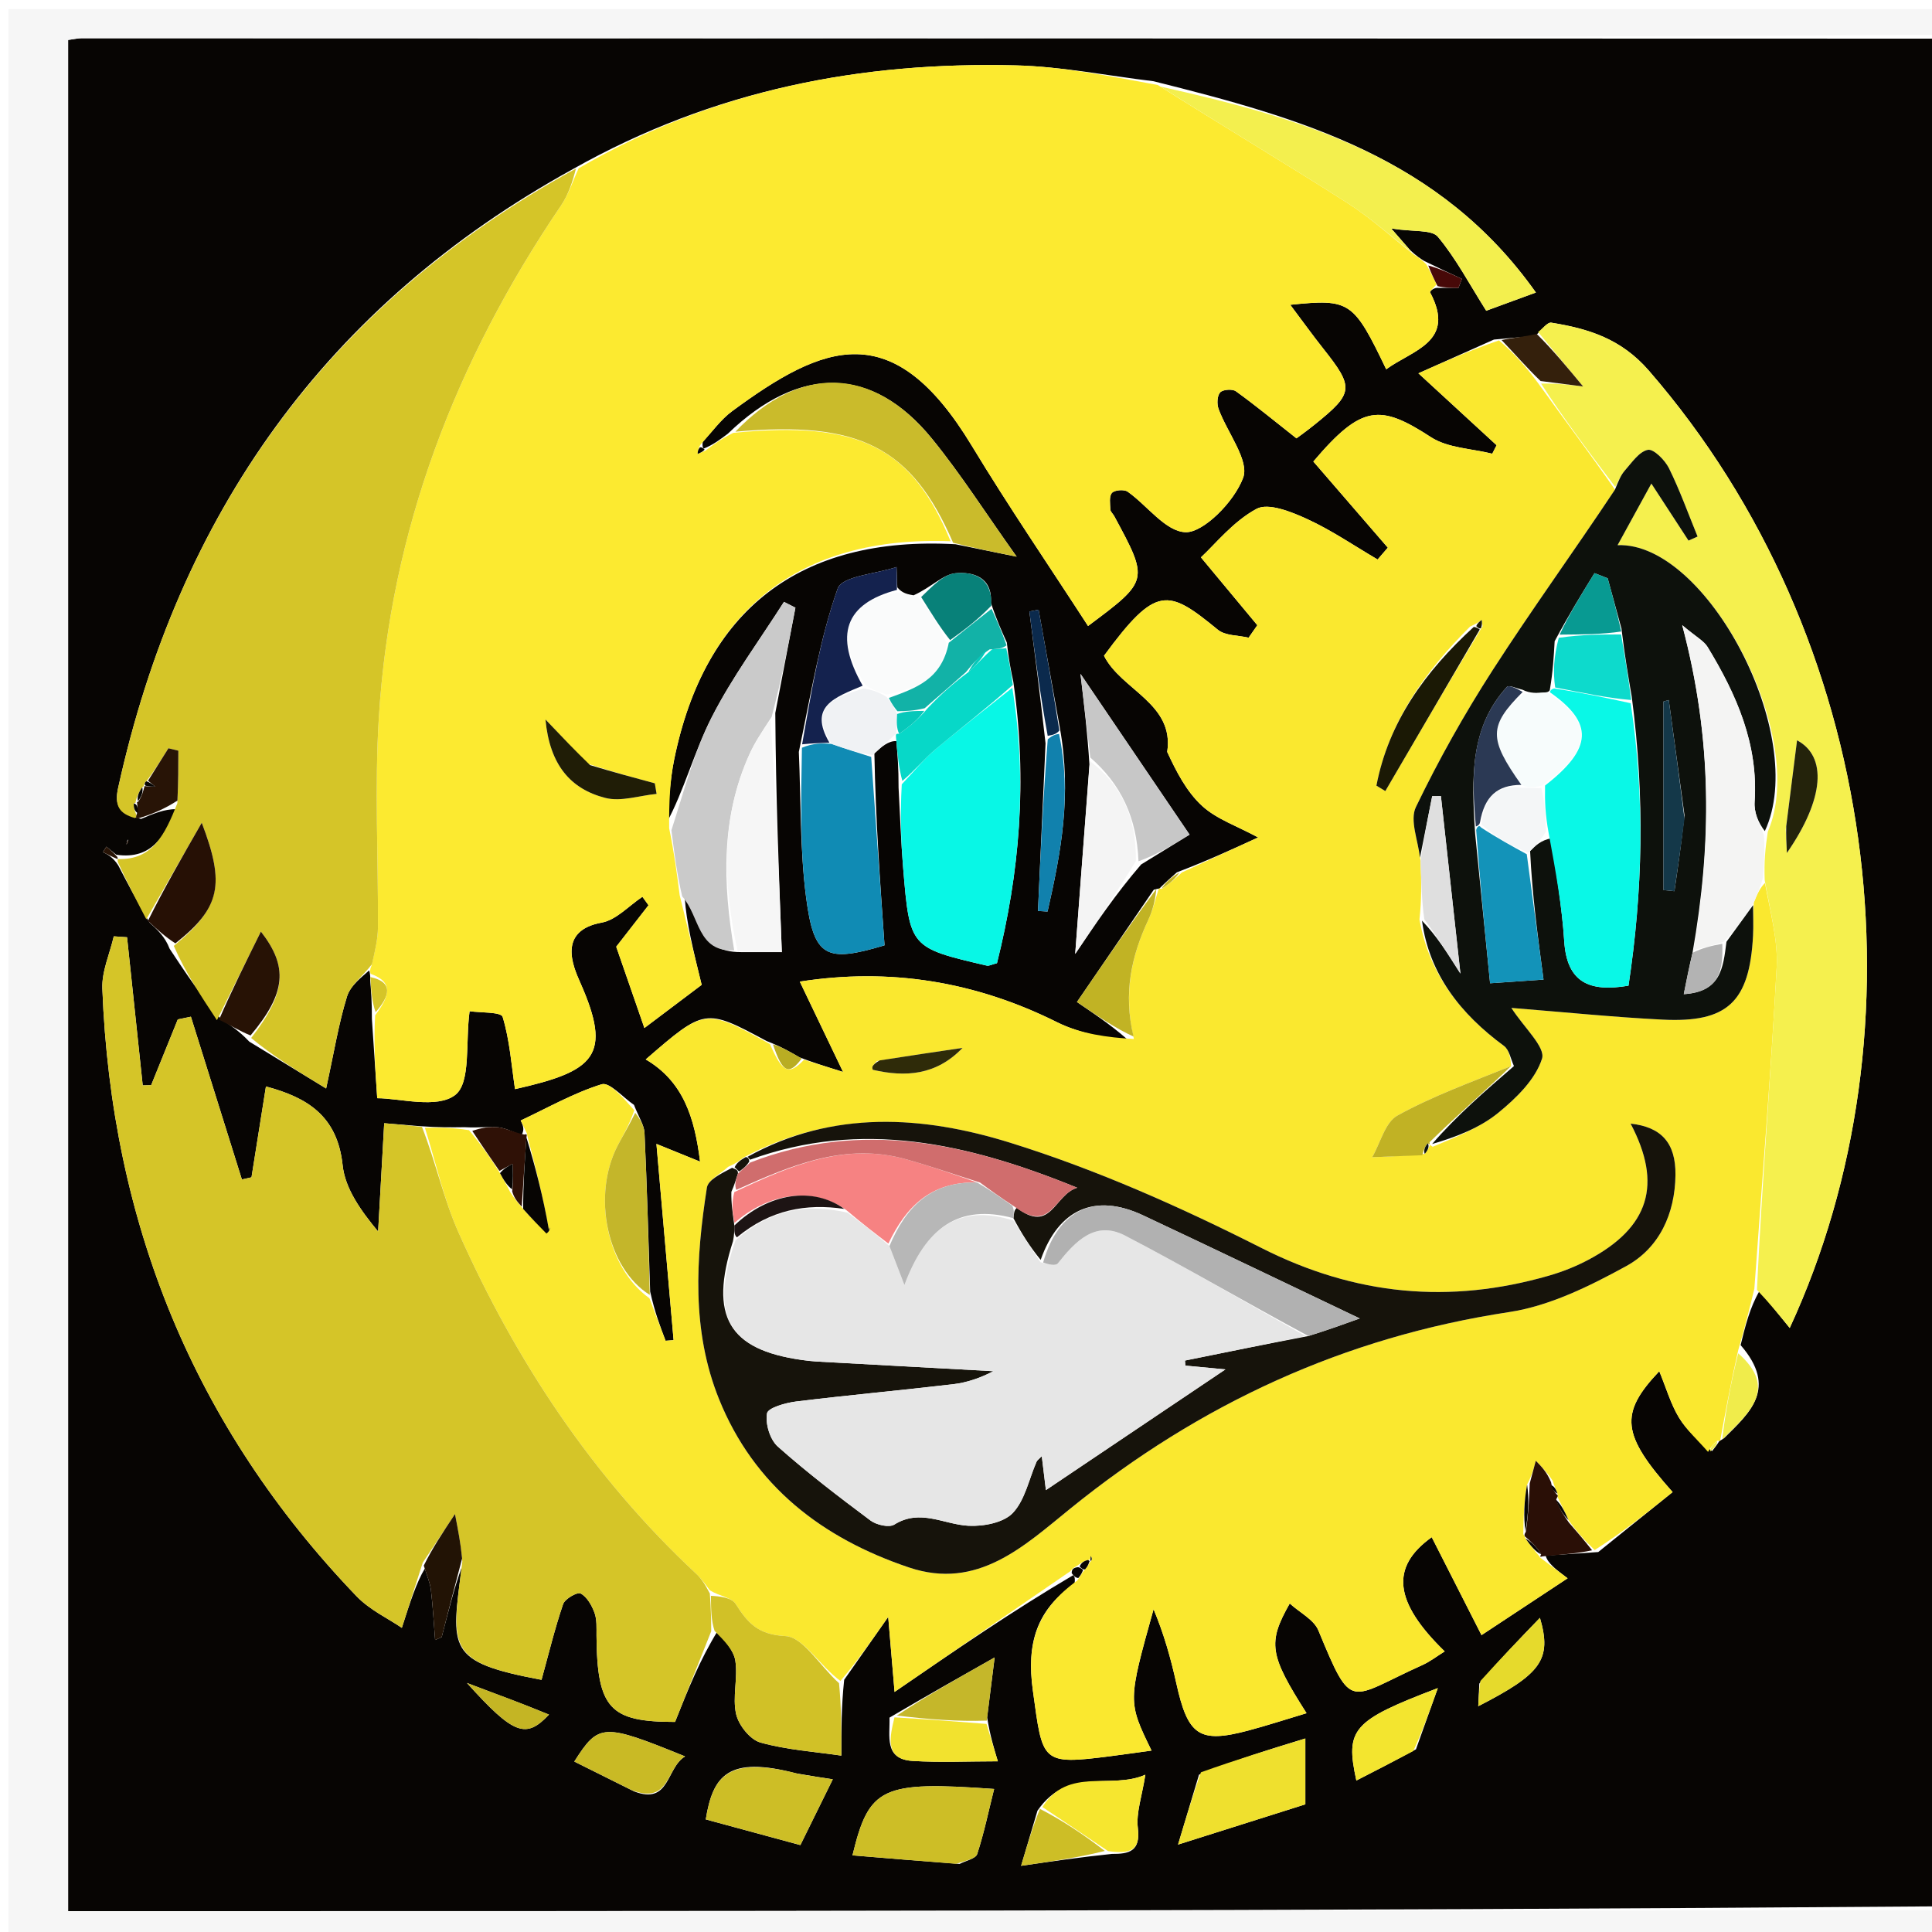 <svg version="1.1" id="Layer_1" xmlns="http://www.w3.org/2000/svg" xmlns:xlink="http://www.w3.org/1999/xlink" x="0px" y="0px"
	 width="100%" viewBox="0 0 250 250" enable-background="new 0 0 250 250" xml:space="preserve">
<path fill="#070503" opacity="1" stroke="none" 
	d="
M251,5 
	C251,85.354 251,165.708 250.553,246.682 
	C169.685,247.302 89.264,247.302 8.813,247.302 
	C8.813,166.24 8.813,85.725 8.813,5.171 
	C9.609,5.065 10.091,4.945 10.572,4.945 
	C90.715,4.958 170.857,4.979 251,5 
M222.496,186.451 
	C222.496,186.451 222.585,186.45 223.115,186.08 
	C226.39,182.826 230.097,179.654 225.235,174.058 
	C225.827,171.632 226.419,169.207 227.688,167.034 
	C228.992,168.64 230.296,170.245 231.59,171.838 
	C249.401,133.326 243.455,82.633 213.365,47.963 
	C209.776,43.827 205.554,42.53 200.737,41.754 
	C200.247,41.675 199.604,42.54 198.684,43.466 
	C197.118,43.597 195.551,43.728 193.313,43.94 
	C190.071,45.388 186.829,46.837 183.542,48.306 
	C187.347,51.805 190.503,54.708 193.66,57.612 
	C193.472,57.979 193.284,58.346 193.095,58.713 
	C190.425,58.037 187.348,57.987 185.161,56.567 
	C178.583,52.295 176.224,52.323 169.947,59.721 
	C173.237,63.527 176.41,67.197 179.583,70.867 
	C179.143,71.378 178.703,71.889 178.263,72.4 
	C175.239,70.628 172.322,68.623 169.152,67.167 
	C167.116,66.232 164.122,65.022 162.589,65.848 
	C159.546,67.489 157.215,70.452 155.4,72.123 
	C158.122,75.397 160.411,78.149 162.699,80.901 
	C162.323,81.44 161.948,81.978 161.572,82.516 
	C160.23,82.197 158.558,82.28 157.598,81.494 
	C151.134,76.199 149.638,75.632 142.858,84.856 
	C145.071,89.29 151.991,91.016 151.036,97.294 
	C152.209,99.833 153.541,102.452 155.574,104.302 
	C157.446,106.007 160.07,106.885 162.804,108.366 
	C159.646,109.815 156.292,111.353 152.284,112.883 
	C151.506,113.574 150.727,114.265 150,115 
	C150,115 149.956,114.949 149.298,115.13 
	C146.003,119.945 142.708,124.76 139.356,129.66 
	C142.214,131.605 144.388,133.085 146.652,135.193 
	C143.357,134.254 139.824,133.792 136.811,132.288 
	C126.153,126.969 115.085,125.207 103.493,127.021 
	C105.238,130.662 106.874,134.078 109.092,138.709 
	C106.402,137.867 105.222,137.497 103.439,136.815 
	C102.283,136.135 101.126,135.455 99.205,134.712 
	C91.235,130.445 91.235,130.445 83.558,137.089 
	C88.424,139.945 89.894,144.653 90.588,150.314 
	C88.774,149.578 87.202,148.939 84.942,148.022 
	C85.708,156.777 86.436,165.096 87.163,173.415 
	C86.817,173.441 86.471,173.467 86.125,173.493 
	C85.428,171.658 84.731,169.824 84.131,167.131 
	C83.903,160.283 83.718,153.434 83.399,146.591 
	C83.352,145.582 82.671,144.602 82.038,142.971 
	C80.622,142.017 78.87,139.986 77.85,140.304 
	C74.225,141.434 70.848,143.365 67.378,144.992 
	C67.655,145.572 67.932,146.152 67.477,146.888 
	C66.486,146.534 65.516,145.997 64.497,145.874 
	C63.347,145.735 62.152,145.969 60.133,145.859 
	C58.415,145.881 56.698,145.903 54.231,145.718 
	C52.618,145.585 51.006,145.451 49.715,145.345 
	C49.445,150.159 49.187,154.758 48.929,159.357 
	C46.72,156.689 44.658,153.831 44.338,150.79 
	C43.657,144.327 39.676,141.998 34.413,140.588 
	C33.758,144.709 33.151,148.527 32.544,152.345 
	C32.129,152.438 31.715,152.53 31.3,152.622 
	C29.101,145.602 26.901,138.582 24.702,131.562 
	C24.137,131.678 23.572,131.794 23.007,131.91 
	C21.858,134.747 20.708,137.585 19.559,140.422 
	C19.195,140.43 18.831,140.439 18.468,140.447 
	C17.792,134.058 17.116,127.669 16.441,121.28 
	C15.868,121.24 15.296,121.201 14.723,121.161 
	C14.204,123.416 13.157,125.691 13.243,127.922 
	C14.409,158.205 25.062,184.593 46.135,206.55 
	C47.845,208.331 50.249,209.445 51.998,210.642 
	C53.027,207.431 53.864,204.822 54.974,202.966 
	C55.246,203.892 55.649,204.803 55.762,205.748 
	C56.018,207.893 56.131,210.055 56.303,212.21 
	C56.587,212.089 56.87,211.968 57.154,211.847 
	C57.994,208.576 58.833,205.305 59.735,202.837 
	C58.395,213.384 57.687,215.049 70.073,217.368 
	C70.988,214.052 71.781,210.762 72.867,207.572 
	C73.101,206.886 74.707,205.969 75.132,206.195 
	C75.956,206.632 76.578,207.735 76.928,208.692 
	C77.257,209.589 77.18,210.653 77.187,211.645 
	C77.257,221.153 78.973,222.814 87.353,222.816 
	C89.042,218.582 90.537,214.834 92.901,210.984 
	C93.687,212.284 94.941,213.513 95.153,214.901 
	C95.498,217.157 94.757,219.607 95.253,221.8 
	C95.577,223.236 97.065,225.11 98.396,225.482 
	C101.829,226.441 105.466,226.674 108.87,227.176 
	C108.87,223.73 108.87,220.838 109.236,217.366 
	C110.904,214.983 112.572,212.601 114.934,209.226 
	C115.244,212.885 115.465,215.486 115.757,218.934 
	C123.607,213.544 131.047,208.436 138.874,203.829 
	C139.014,203.987 139.155,204.145 139.045,204.928 
	C134.123,208.331 132.807,212.634 133.654,218.763 
	C134.937,228.047 134.672,228.407 143.663,227.254 
	C145.408,227.031 147.149,226.778 149.007,226.523 
	C145.929,220.197 145.929,220.197 149.271,208.235 
	C150.584,211.344 151.496,214.564 152.218,217.827 
	C153.717,224.598 155.17,225.616 161.502,223.937 
	C164.011,223.271 166.482,222.459 169.066,221.686 
	C164.259,214.132 164,212.608 166.891,207.489 
	C168.219,208.694 170.022,209.58 170.598,210.974 
	C175.034,221.693 174.419,219.786 184.049,215.461 
	C185.052,215.01 185.943,214.31 186.943,213.691 
	C180.36,207.294 179.869,202.774 185.265,198.912 
	C187.359,203.03 189.455,207.152 191.707,211.584 
	C195.784,208.893 198.927,206.82 202.848,204.231 
	C201.312,203.071 200.269,202.284 200.007,201.29 
	C202.053,201.158 204.1,201.027 206.813,200.833 
	C210.017,198.25 213.221,195.668 216.437,193.076 
	C209.833,185.654 209.486,182.941 214.71,177.436 
	C215.609,179.621 216.192,181.67 217.253,183.43 
	C218.243,185.07 219.743,186.403 221.538,187.774 
	C221.864,187.362 222.19,186.95 222.496,186.451 
M137.129,94.1 
	C136.217,89.032 135.306,83.964 134.395,78.896 
	C133.997,78.974 133.6,79.052 133.202,79.131 
	C133.896,84.517 134.59,89.903 135.292,96.189 
	C134.966,103.419 134.64,110.649 134.314,117.878 
	C134.726,117.903 135.139,117.928 135.552,117.953 
	C137.269,110.409 138.724,102.839 137.129,94.1 
M128.221,77.998 
	C128.444,74.652 125.879,73.967 123.647,74.175 
	C122.017,74.327 120.527,75.997 118.216,77.034 
	C117.48,76.907 116.744,76.78 116.115,76.008 
	C116.081,75.13 116.048,74.251 116.014,73.372 
	C113.371,74.264 108.967,74.535 108.394,76.157 
	C106.09,82.682 104.971,89.625 103.369,97.294 
	C103.647,103.581 103.501,109.924 104.312,116.142 
	C105.326,123.927 106.901,124.586 114.458,122.325 
	C113.879,114.138 113.306,106.041 113.144,97.464 
	C114.05,96.656 114.956,95.847 115.989,95.898 
	C116.137,97.62 116.284,99.343 116.275,101.935 
	C116.468,105.401 116.581,108.874 116.869,112.333 
	C117.725,122.633 117.751,122.634 127.702,124.952 
	C127.973,125.015 128.305,124.815 129.009,124.634 
	C131.919,112.983 132.976,101.094 131.128,88.254 
	C130.822,86.796 130.516,85.338 130.283,83.137 
	C129.624,81.684 128.965,80.232 128.221,77.998 
M127.732,222.221 
	C128.028,219.864 128.325,217.507 128.706,214.474 
	C124.155,217.042 119.944,219.417 115.1,222.261 
	C115.187,224.619 114.348,227.628 118.073,227.862 
	C121.648,228.087 125.248,227.911 129.121,227.911 
	C128.596,226.177 128.125,224.626 127.732,222.221 
M143.88,239.895 
	C146.109,239.914 147.606,239.555 147.239,236.569 
	C146.994,234.57 147.773,232.444 148.207,229.649 
	C143.748,231.622 138.229,228.539 134.249,234.3 
	C133.628,236.392 133.007,238.484 132.13,241.436 
	C136.374,240.817 139.704,240.332 143.88,239.895 
M147.661,111.865 
	C149.743,110.582 151.825,109.299 153.93,108.001 
	C149.455,101.406 145.009,94.853 139.813,87.195 
	C140.35,91.766 140.717,94.894 140.973,98.942 
	C140.37,106.953 139.768,114.964 139.13,123.44 
	C141.765,119.539 144.363,115.693 147.661,111.865 
M95.896,123.204 
	C97.981,123.204 100.066,123.204 101.167,123.204 
	C100.77,112.733 100.396,102.862 100.323,92.263 
	C101.191,87.72 102.059,83.177 102.927,78.633 
	C102.434,78.383 101.94,78.133 101.446,77.882 
	C98.292,82.838 94.756,87.599 92.099,92.809 
	C89.82,97.279 88.546,102.262 86.247,106.497 
	C86.566,103.758 86.689,100.978 87.237,98.285 
	C91.169,78.968 103.463,69.299 123.65,70.427 
	C125.934,70.892 128.218,71.356 131.556,72.034 
	C127.517,66.366 124.323,61.333 120.581,56.746 
	C112.929,47.369 103.486,47.151 94.182,56.122 
	C93.222,56.848 92.263,57.573 91.053,58.052 
	C91.053,58.052 90.804,57.804 90.948,57.141 
	C92.201,55.819 93.289,54.272 94.733,53.209 
	C106.579,44.486 115.518,40.771 125.742,57.671 
	C130.53,65.585 135.759,73.23 140.793,81.003 
	C148.682,75.122 148.683,75.121 144.179,66.779 
	C144.021,66.487 143.691,66.219 143.679,65.93 
	C143.649,65.195 143.495,64.222 143.884,63.785 
	C144.225,63.402 145.46,63.301 145.917,63.622 
	C148.451,65.398 150.842,68.824 153.453,68.868 
	C155.696,68.906 159.658,65.022 160.857,61.837 
	C161.704,59.588 158.792,55.962 157.679,52.906 
	C157.448,52.273 157.494,51.209 157.887,50.776 
	C158.234,50.395 159.473,50.304 159.926,50.63 
	C162.428,52.429 164.809,54.395 167.762,56.721 
	C167.802,56.69 169.001,55.839 170.144,54.918 
	C175.186,50.856 175.242,50.167 171.213,45.09 
	C169.869,43.395 168.606,41.635 166.958,39.441 
	C174.701,38.646 175.134,38.966 179.376,47.786 
	C182.77,45.294 188.462,44.263 185.06,37.844 
	C184.977,37.687 185.601,37.155 186.145,37.256 
	C187.005,37.256 187.865,37.256 188.725,37.256 
	C188.872,36.865 189.019,36.475 189.166,36.085 
	C187.705,35.408 186.245,34.731 184.293,33.769 
	C183.844,33.492 183.395,33.214 182.488,32.389 
	C181.984,31.812 181.481,31.235 180.027,29.57 
	C182.926,30.021 185.264,29.687 186.061,30.64 
	C188.401,33.441 190.13,36.754 192.315,40.209 
	C193.61,39.734 195.565,39.017 198.743,37.851 
	C186.361,20.365 168.359,15.287 149.278,10.514 
	C143.332,9.8 137.397,8.607 131.437,8.46 
	C111.469,7.966 92.382,11.598 74.17,21.859 
	C42.194,39.48 23.082,66.532 15.288,101.954 
	C14.777,104.279 15.43,105.287 18.246,105.971 
	C19.778,105.318 21.31,104.665 22.817,104.712 
	C21.317,108.033 19.756,111.283 15.046,110.603 
	C14.618,110.255 14.19,109.907 13.762,109.558 
	C13.615,109.793 13.468,110.028 13.32,110.263 
	C13.957,110.583 14.594,110.904 15.294,111.966 
	C16.507,114.294 17.72,116.622 19.343,119.375 
	C20.349,120.289 21.356,121.203 21.95,122.767 
	C23.99,125.848 26.031,128.93 28.61,131.883 
	C29.771,132.634 30.932,133.384 32.258,134.785 
	C35.252,136.611 38.246,138.438 42.2,140.85 
	C43.228,136.142 43.815,132.466 44.904,128.944 
	C45.351,127.497 46.878,126.384 47.768,125.573 
	C47.768,125.573 47.958,126.011 47.899,126.853 
	C48.016,128.251 48.134,129.65 48.124,131.862 
	C48.339,135.068 48.554,138.275 48.812,142.108 
	C51.707,142.108 56.551,143.507 58.904,141.687 
	C60.96,140.095 60.215,134.882 60.764,130.851 
	C62.113,131.052 64.84,130.93 65.04,131.581 
	C65.96,134.587 66.177,137.809 66.643,140.933 
	C76.973,138.61 79.297,136.632 75.067,127.109 
	C74.136,125.015 72.143,120.426 77.857,119.386 
	C79.754,119.04 81.379,117.201 83.129,116.044 
	C83.392,116.408 83.655,116.771 83.918,117.135 
	C82.427,119.051 80.936,120.968 79.739,122.505 
	C81.01,126.171 82.145,129.445 83.385,133.024 
	C86.332,130.802 89.165,128.667 90.795,127.439 
	C89.678,122.883 88.815,119.365 88.607,116.149 
	C90.583,118.572 90.189,123.217 95.896,123.204 
M124.172,241.193 
	C124.96,240.776 126.25,240.522 126.449,239.912 
	C127.346,237.16 127.934,234.307 128.64,231.492 
	C114.118,230.455 112.454,231.203 110.311,240.082 
	C114.666,240.444 118.964,240.801 124.172,241.193 
M155.151,229.644 
	C154.352,232.307 153.554,234.97 152.439,238.688 
	C158.858,236.658 163.845,235.082 168.911,233.48 
	C168.911,230.5 168.911,227.926 168.911,224.959 
	C164.364,226.353 160.004,227.691 155.151,229.644 
M103.004,229.471 
	C94.186,227.148 92.243,229.788 91.326,235.431 
	C95.478,236.557 99.666,237.694 103.568,238.753 
	C105.145,235.553 106.427,232.952 107.763,230.24 
	C106.386,230.032 105.09,229.836 103.004,229.471 
M82.057,231.807 
	C86.72,233.602 86.179,228.747 88.65,227.279 
	C78.018,222.956 77.481,222.981 74.314,227.944 
	C76.673,229.117 79.011,230.279 82.057,231.807 
M183.225,226.358 
	C184.038,224.08 184.852,221.803 186.053,218.44 
	C174.947,222.667 174.064,223.742 175.511,230.4 
	C177.908,229.173 180.224,227.988 183.225,226.358 
M191.423,217.855 
	C191.38,218.783 191.336,219.71 191.286,220.784 
	C199.418,216.612 200.842,214.769 199.267,209.349 
	C196.527,212.189 194.117,214.687 191.423,217.855 
M65.777,219.803 
	C63.993,219.127 62.208,218.451 60.424,217.775 
	C66.492,224.513 68.057,225.033 71.04,221.868 
	C69.459,221.227 67.982,220.628 65.777,219.803 
M16.52,108.61 
	C16.465,108.832 16.409,109.053 16.353,109.275 
	C16.491,109.132 16.629,108.99 16.52,108.61 
z"/>
<path fill="#F6F6F6" opacity="1" stroke="none" 
	d="
M251,4.5 
	C170.857,4.979 90.715,4.958 10.572,4.945 
	C10.091,4.945 9.609,5.065 8.813,5.171 
	C8.813,85.725 8.813,166.24 8.813,247.302 
	C89.264,247.302 169.685,247.302 250.553,247.151 
	C251,248.332 251,249.665 251,250.998 
	C167.723,250.999 84.445,250.999 1.084,250.999 
	C1.084,167.778 1.084,84.555 1.084,1.166 
	C84.333,1.166 167.667,1.166 251,1.166 
	C251,2.001 251,3.001 251,4.5 
z"/>
<path fill="#FAE82F" opacity="1" stroke="none" 
	d="
M221.019,187.872 
	C219.743,186.403 218.243,185.07 217.253,183.43 
	C216.192,181.67 215.609,179.621 214.71,177.436 
	C209.486,182.941 209.833,185.654 216.437,193.076 
	C213.221,195.668 210.017,198.25 206.349,200.576 
	C204.925,199.215 203.965,198.111 202.962,196.694 
	C202.435,195.483 201.95,194.584 201.518,193.665 
	C201.57,193.644 201.587,193.533 201.54,193.255 
	C201.307,192.652 201.121,192.326 200.925,191.624 
	C200.187,190.505 199.46,189.762 198.732,189.02 
	C198.47,189.999 198.208,190.979 197.609,192.096 
	C197.206,194.289 197.138,196.344 197.115,198.51 
	C197.159,198.622 197.316,198.804 197.4,199.076 
	C198.086,200.066 198.687,200.785 199.277,201.48 
	C199.267,201.457 199.226,201.497 199.226,201.497 
	C200.269,202.284 201.312,203.071 202.848,204.231 
	C198.927,206.82 195.784,208.893 191.707,211.584 
	C189.455,207.152 187.359,203.03 185.265,198.912 
	C179.869,202.774 180.36,207.294 186.943,213.691 
	C185.943,214.31 185.052,215.01 184.049,215.461 
	C174.419,219.786 175.034,221.693 170.598,210.974 
	C170.022,209.58 168.219,208.694 166.891,207.489 
	C164,212.608 164.259,214.132 169.066,221.686 
	C166.482,222.459 164.011,223.271 161.502,223.937 
	C155.17,225.616 153.717,224.598 152.218,217.827 
	C151.496,214.564 150.584,211.344 149.271,208.235 
	C145.929,220.197 145.929,220.197 149.007,226.523 
	C147.149,226.778 145.408,227.031 143.663,227.254 
	C134.672,228.407 134.937,228.047 133.654,218.763 
	C132.807,212.634 134.123,208.331 139.409,204.51 
	C139.9,203.779 140.027,203.466 140.415,203.071 
	C140.782,202.658 140.886,202.326 141.215,201.925 
	C141.338,201.686 141.237,201.517 141.137,201.347 
	C141.125,201.587 141.114,201.827 140.825,201.882 
	C140.217,201.983 139.887,202.269 139.347,202.635 
	C138.877,202.874 138.661,203.078 138.486,203.327 
	C131.047,208.436 123.607,213.544 115.757,218.934 
	C115.465,215.486 115.244,212.885 114.934,209.226 
	C112.572,212.601 110.904,214.983 108.753,217.516 
	C106.065,215.556 103.943,211.831 101.633,211.71 
	C98.063,211.523 96.757,210.004 95.189,207.543 
	C94.66,206.713 93.083,206.551 91.845,205.778 
	C91.159,204.852 90.661,204.18 90.059,203.618 
	C76.661,191.112 66.764,176.136 59.343,159.503 
	C57.417,155.187 56.41,150.463 54.98,145.926 
	C56.698,145.903 58.415,145.881 60.693,146.248 
	C62.378,148.264 63.502,149.892 64.699,151.803 
	C65.185,152.731 65.6,153.376 66.039,154.292 
	C66.548,155.088 67.032,155.613 67.693,156.434 
	C68.819,157.697 69.768,158.664 70.904,159.465 
	C71.128,159.137 71.166,158.976 71.203,158.815 
	C71.041,159.09 70.879,159.366 71.032,159.269 
	C70.289,154.853 69.23,150.809 68.178,146.754 
	C68.186,146.744 68.21,146.732 68.21,146.732 
	C67.932,146.152 67.655,145.572 67.378,144.992 
	C70.848,143.365 74.225,141.434 77.85,140.304 
	C78.87,139.986 80.622,142.017 82.078,143.675 
	C81.391,145.654 80.623,146.906 79.945,148.206 
	C76.569,154.677 78.524,164.086 84.034,167.989 
	C84.731,169.824 85.428,171.658 86.125,173.493 
	C86.471,173.467 86.817,173.441 87.163,173.415 
	C86.436,165.096 85.708,156.777 84.942,148.022 
	C87.202,148.939 88.774,149.578 90.588,150.314 
	C89.894,144.653 88.424,139.945 83.558,137.089 
	C91.235,130.445 91.235,130.445 99.636,135.103 
	C101.256,138.842 102.087,139.183 104.042,137.128 
	C105.222,137.497 106.402,137.867 109.092,138.709 
	C106.874,134.078 105.238,130.662 103.493,127.021 
	C115.085,125.207 126.153,126.969 136.811,132.288 
	C139.824,133.792 143.357,134.254 146.724,134.446 
	C145.333,128.546 146.397,123.719 148.602,119.003 
	C149.202,117.721 149.513,116.304 149.956,114.949 
	C149.956,114.949 150,115 150.337,115.014 
	C151.429,114.315 152.183,113.603 152.938,112.891 
	C156.292,111.353 159.646,109.815 162.804,108.366 
	C160.07,106.885 157.446,106.007 155.574,104.302 
	C153.541,102.452 152.209,99.833 151.036,97.294 
	C151.991,91.016 145.071,89.29 142.858,84.856 
	C149.638,75.632 151.134,76.199 157.598,81.494 
	C158.558,82.28 160.23,82.197 161.572,82.516 
	C161.948,81.978 162.323,81.44 162.699,80.901 
	C160.411,78.149 158.122,75.397 155.4,72.123 
	C157.215,70.452 159.546,67.489 162.589,65.848 
	C164.122,65.022 167.116,66.232 169.152,67.167 
	C172.322,68.623 175.239,70.628 178.263,72.4 
	C178.703,71.889 179.143,71.378 179.583,70.867 
	C176.41,67.197 173.237,63.527 169.947,59.721 
	C176.224,52.323 178.583,52.295 185.161,56.567 
	C187.348,57.987 190.425,58.037 193.095,58.713 
	C193.284,58.346 193.472,57.979 193.66,57.612 
	C190.503,54.708 187.347,51.805 183.542,48.306 
	C186.829,46.837 190.071,45.388 193.97,44.046 
	C196.077,45.853 197.528,47.554 199.037,49.584 
	C202.402,54.275 205.706,58.638 208.977,63.352 
	C203.659,71.358 198.189,78.892 193.156,86.707 
	C189.49,92.399 186.152,98.342 183.215,104.437 
	C182.394,106.143 183.512,108.784 183.82,111.423 
	C183.926,114.168 183.953,116.485 183.68,118.972 
	C184.933,126.063 189,131.21 194.614,135.34 
	C195.308,135.851 195.488,137.062 195.532,137.95 
	C190.354,140.033 185.393,141.829 180.831,144.348 
	C179.236,145.229 178.625,147.891 177.564,149.74 
	C179.725,149.654 181.886,149.568 184.364,149.307 
	C184.813,148.773 184.945,148.415 185.04,148.076 
	C185.003,148.097 185.049,148.169 185.389,148.391 
	C188.464,147.112 191.474,145.95 193.854,144.014 
	C196.189,142.114 198.688,139.681 199.537,136.985 
	C200.004,135.5 197.223,132.992 195.571,130.424 
	C202.316,130.959 208.711,131.617 215.123,131.939 
	C223.559,132.364 226.389,129.64 226.841,121.097 
	C226.911,119.777 226.849,118.451 226.935,116.799 
	C227.4,115.657 227.777,114.843 228.386,114.26 
	C229.077,118.066 230.09,121.671 229.898,125.21 
	C229.142,139.078 228.006,152.926 227.011,166.781 
	C226.419,169.207 225.827,171.632 224.926,174.712 
	C223.94,179.061 223.263,182.755 222.585,186.45 
	C222.585,186.45 222.496,186.451 222.203,186.44 
	C221.614,186.911 221.316,187.391 221.019,187.872 
M190.235,81.073 
	C184.381,86.915 179.693,93.414 178.107,101.662 
	C178.491,101.896 178.876,102.13 179.26,102.363 
	C183.333,95.397 187.406,88.43 191.845,81.025 
	C191.806,80.757 191.766,80.488 191.727,80.22 
	C191.445,80.438 191.163,80.656 190.235,81.073 
M96.175,149.804 
	C95.74,150.158 95.304,150.513 94.212,150.996 
	C93.263,151.886 91.63,152.668 91.472,153.682 
	C90.036,162.887 89.47,172.17 93.035,181.027 
	C97.568,192.288 106.403,199.053 117.623,202.828 
	C126.515,205.82 132.533,200.036 138.574,195.15 
	C155.257,181.653 173.961,173.017 195.293,169.779 
	C200.536,168.983 205.695,166.428 210.429,163.836 
	C214.726,161.482 216.743,157.058 216.804,152.055 
	C216.855,147.878 214.966,145.832 210.999,145.395 
	C215.137,153.248 213.432,158.834 205.516,163.029 
	C203.911,163.88 202.182,164.565 200.436,165.069 
	C187.574,168.779 175.38,167.637 163.234,161.488 
	C152.749,156.18 141.865,151.334 130.669,147.854 
	C119.489,144.379 107.748,143.579 96.175,149.804 
M113.462,137.304 
	C113.272,137.532 113.053,137.742 112.905,137.995 
	C112.843,138.102 112.901,138.422 112.954,138.434 
	C117.151,139.404 121.137,139.162 124.558,135.594 
	C121.1,136.106 117.642,136.618 113.462,137.304 
z"/>
<path fill="#FCEA30" opacity="1" stroke="none" 
	d="
M74.882,21.773 
	C92.382,11.598 111.469,7.966 131.437,8.46 
	C137.397,8.607 143.332,9.8 149.819,10.999 
	C158.367,16.393 166.436,21.206 174.351,26.259 
	C177.396,28.204 180.092,30.695 182.947,32.937 
	C183.395,33.214 183.844,33.492 184.573,34.215 
	C185.201,35.374 185.548,36.086 185.895,36.798 
	C185.601,37.155 184.977,37.687 185.06,37.844 
	C188.462,44.263 182.77,45.294 179.376,47.786 
	C175.134,38.966 174.701,38.646 166.958,39.441 
	C168.606,41.635 169.869,43.395 171.213,45.09 
	C175.242,50.167 175.186,50.856 170.144,54.918 
	C169.001,55.839 167.802,56.69 167.762,56.721 
	C164.809,54.395 162.428,52.429 159.926,50.63 
	C159.473,50.304 158.234,50.395 157.887,50.776 
	C157.494,51.209 157.448,52.273 157.679,52.906 
	C158.792,55.962 161.704,59.588 160.857,61.837 
	C159.658,65.022 155.696,68.906 153.453,68.868 
	C150.842,68.824 148.451,65.398 145.917,63.622 
	C145.46,63.301 144.225,63.402 143.884,63.785 
	C143.495,64.222 143.649,65.195 143.679,65.93 
	C143.691,66.219 144.021,66.487 144.179,66.779 
	C148.683,75.121 148.682,75.122 140.793,81.003 
	C135.759,73.23 130.53,65.585 125.742,57.671 
	C115.518,40.771 106.579,44.486 94.733,53.209 
	C93.289,54.272 92.201,55.819 90.616,57.574 
	C90.283,58.249 90.282,58.491 90.281,58.733 
	C90.622,58.588 90.963,58.443 91.304,58.299 
	C92.263,57.573 93.222,56.848 94.887,56.013 
	C111.241,54.395 117.973,57.865 123.011,70.038 
	C103.463,69.299 91.169,78.968 87.237,98.285 
	C86.689,100.978 86.566,103.758 86.589,107.177 
	C87.272,110.52 87.612,113.183 87.952,115.847 
	C88.815,119.365 89.678,122.883 90.795,127.439 
	C89.165,128.667 86.332,130.802 83.385,133.024 
	C82.145,129.445 81.01,126.171 79.739,122.505 
	C80.936,120.968 82.427,119.051 83.918,117.135 
	C83.655,116.771 83.392,116.408 83.129,116.044 
	C81.379,117.201 79.754,119.04 77.857,119.386 
	C72.143,120.426 74.136,125.015 75.067,127.109 
	C79.297,136.632 76.973,138.61 66.643,140.933 
	C66.177,137.809 65.96,134.587 65.04,131.581 
	C64.84,130.93 62.113,131.052 60.764,130.851 
	C60.215,134.882 60.96,140.095 58.904,141.687 
	C56.551,143.507 51.707,142.108 48.812,142.108 
	C48.554,138.275 48.339,135.068 48.543,131.386 
	C50.414,128.911 50.983,127.093 47.958,126.011 
	C47.958,126.011 47.768,125.573 48.06,124.998 
	C48.545,122.96 48.897,121.498 48.905,120.035 
	C48.957,110.958 48.462,101.852 49.023,92.81 
	C50.53,68.542 59,46.64 72.59,26.604 
	C73.579,25.146 74.129,23.39 74.882,21.773 
M76.015,98.815 
	C74.426,97.143 72.838,95.472 70.584,93.101 
	C71.132,99.008 73.848,102.1 78.329,103.25 
	C80.362,103.771 82.742,102.945 84.964,102.73 
	C84.887,102.273 84.81,101.817 84.733,101.361 
	C82.053,100.638 79.372,99.915 76.015,98.815 
z"/>
<path fill="#D5C528" opacity="1" stroke="none" 
	d="
M54.606,145.822 
	C56.41,150.463 57.417,155.187 59.343,159.503 
	C66.764,176.136 76.661,191.112 90.059,203.618 
	C90.661,204.18 91.159,204.852 91.853,206.192 
	C92.01,208.303 92.021,209.694 92.032,211.086 
	C90.537,214.834 89.042,218.582 87.353,222.816 
	C78.973,222.814 77.257,221.153 77.187,211.645 
	C77.18,210.653 77.257,209.589 76.928,208.692 
	C76.578,207.735 75.956,206.632 75.132,206.195 
	C74.707,205.969 73.101,206.886 72.867,207.572 
	C71.781,210.762 70.988,214.052 70.073,217.368 
	C57.687,215.049 58.395,213.384 59.827,202.071 
	C59.605,199.684 59.291,198.062 58.876,195.917 
	C57.189,198.461 55.944,200.337 54.7,202.213 
	C53.864,204.822 53.027,207.431 51.998,210.642 
	C50.249,209.445 47.845,208.331 46.135,206.55 
	C25.062,184.593 14.409,158.205 13.243,127.922 
	C13.157,125.691 14.204,123.416 14.723,121.161 
	C15.296,121.201 15.868,121.24 16.441,121.28 
	C17.116,127.669 17.792,134.058 18.468,140.447 
	C18.831,140.439 19.195,140.43 19.559,140.422 
	C20.708,137.585 21.858,134.747 23.007,131.91 
	C23.572,131.794 24.137,131.678 24.702,131.562 
	C26.901,138.582 29.101,145.602 31.3,152.622 
	C31.715,152.53 32.129,152.438 32.544,152.345 
	C33.151,148.527 33.758,144.709 34.413,140.588 
	C39.676,141.998 43.657,144.327 44.338,150.79 
	C44.658,153.831 46.72,156.689 48.929,159.357 
	C49.187,154.758 49.445,150.159 49.715,145.345 
	C51.006,145.451 52.618,145.585 54.606,145.822 
z"/>
<path fill="#D5C528" opacity="1" stroke="none" 
	d="
M74.526,21.816 
	C74.129,23.39 73.579,25.146 72.59,26.604 
	C59,46.64 50.53,68.542 49.023,92.81 
	C48.462,101.852 48.957,110.958 48.905,120.035 
	C48.897,121.498 48.545,122.96 48.133,124.771 
	C46.878,126.384 45.351,127.497 44.904,128.944 
	C43.815,132.466 43.228,136.142 42.2,140.85 
	C38.246,138.438 35.252,136.611 32.501,134.313 
	C37.045,128.481 37.293,125.082 33.761,120.548 
	C31.873,124.354 29.972,128.183 28.072,132.012 
	C26.031,128.93 23.99,125.848 22.488,122.398 
	C28.496,117.481 29.17,114.484 26.107,106.463 
	C23.565,110.889 21.249,114.92 18.933,118.95 
	C17.72,116.622 16.507,114.294 15.237,111.53 
	C15.18,111.094 15.302,111.163 15.302,111.163 
	C19.756,111.283 21.317,108.033 22.948,103.946 
	C23.079,101.166 23.079,99.153 23.079,97.14 
	C22.652,97.034 22.224,96.928 21.796,96.823 
	C20.917,98.223 20.038,99.623 18.959,101.094 
	C18.759,101.164 18.602,101.558 18.599,101.618 
	C18.596,101.677 18.699,101.734 18.406,101.867 
	C17.911,102.568 17.708,103.137 17.538,103.78 
	C17.571,103.853 17.72,103.792 17.326,103.947 
	C17.239,104.622 17.547,105.142 17.738,105.671 
	C17.621,105.679 17.469,105.858 17.469,105.858 
	C15.43,105.287 14.777,104.279 15.288,101.954 
	C23.082,66.532 42.194,39.48 74.526,21.816 
z"/>
<path fill="#F5F04E" opacity="1" stroke="none" 
	d="
M209.011,63 
	C205.706,58.638 202.402,54.275 199.409,49.632 
	C201.615,49.595 203.51,49.838 204.852,50.01 
	C202.895,47.641 200.963,45.304 199.032,42.967 
	C199.604,42.54 200.247,41.675 200.737,41.754 
	C205.554,42.53 209.776,43.827 213.365,47.963 
	C243.455,82.633 249.401,133.326 231.59,171.838 
	C230.296,170.245 228.992,168.64 227.349,166.908 
	C228.006,152.926 229.142,139.078 229.898,125.21 
	C230.09,121.671 229.077,118.066 228.35,113.877 
	C228.255,111.516 228.428,109.769 228.752,107.626 
	C234.136,95.251 220.812,70.084 209.314,70.545 
	C210.743,67.939 212.109,65.449 213.686,62.573 
	C215.507,65.368 217,67.66 218.493,69.951 
	C218.884,69.777 219.274,69.602 219.665,69.428 
	C218.454,66.47 217.375,63.448 215.964,60.59 
	C215.443,59.535 213.974,58.06 213.23,58.211 
	C212.095,58.442 211.155,59.868 210.25,60.89 
	C209.719,61.49 209.416,62.29 209.011,63 
M231.07,107.326 
	C231.11,108.14 231.15,108.953 231.22,110.378 
	C236.098,103.347 236.433,97.862 232.538,95.796 
	C232.092,99.363 231.647,102.929 231.07,107.326 
z"/>
<path fill="#08F7E6" opacity="1" stroke="none" 
	d="
M130.991,89.002 
	C132.976,101.094 131.919,112.983 129.009,124.634 
	C128.305,124.815 127.973,125.015 127.702,124.952 
	C117.751,122.634 117.725,122.633 116.869,112.333 
	C116.581,108.874 116.468,105.401 116.689,101.487 
	C118.409,99.673 119.606,98.178 121.043,96.971 
	C124.296,94.239 127.668,91.649 130.991,89.002 
z"/>
<path fill="#F3EF4E" opacity="1" stroke="none" 
	d="
M182.717,32.663 
	C180.092,30.695 177.396,28.204 174.351,26.259 
	C166.436,21.206 158.367,16.393 150.158,11.2 
	C168.359,15.287 186.361,20.365 198.743,37.851 
	C195.565,39.017 193.61,39.734 192.315,40.209 
	C190.13,36.754 188.401,33.441 186.061,30.64 
	C185.264,29.687 182.926,30.021 180.027,29.57 
	C181.481,31.235 181.984,31.812 182.717,32.663 
z"/>
<path fill="#CACACA" opacity="1" stroke="none" 
	d="
M88.279,115.998 
	C87.612,113.183 87.272,110.52 86.88,107.437 
	C88.546,102.262 89.82,97.279 92.099,92.809 
	C94.756,87.599 98.292,82.838 101.446,77.882 
	C101.94,78.133 102.434,78.383 102.927,78.633 
	C102.059,83.177 101.191,87.72 99.848,92.771 
	C98.573,94.709 97.664,96.091 96.99,97.579 
	C93.269,105.796 93.52,114.341 95.007,122.975 
	C90.189,123.217 90.583,118.572 88.279,115.998 
z"/>
<path fill="#108BB4" opacity="1" stroke="none" 
	d="
M112.733,97.945 
	C113.306,106.041 113.879,114.138 114.458,122.325 
	C106.901,124.586 105.326,123.927 104.312,116.142 
	C103.501,109.924 103.647,103.581 103.77,96.752 
	C105.222,96.173 106.274,96.137 107.606,96.264 
	C109.501,96.932 111.117,97.438 112.733,97.945 
z"/>
<path fill="#CABB2B" opacity="1" stroke="none" 
	d="
M123.331,70.233 
	C117.973,57.865 111.241,54.395 95.154,55.864 
	C103.486,47.151 112.929,47.369 120.581,56.746 
	C124.323,61.333 127.517,66.366 131.556,72.034 
	C128.218,71.356 125.934,70.892 123.331,70.233 
z"/>
<path fill="#D1C127" opacity="1" stroke="none" 
	d="
M92.466,211.035 
	C92.021,209.694 92.01,208.303 91.992,206.498 
	C93.083,206.551 94.66,206.713 95.189,207.543 
	C96.757,210.004 98.063,211.523 101.633,211.71 
	C103.943,211.831 106.065,215.556 108.571,217.806 
	C108.87,220.838 108.87,223.73 108.87,227.176 
	C105.466,226.674 101.829,226.441 98.396,225.482 
	C97.065,225.11 95.577,223.236 95.253,221.8 
	C94.757,219.607 95.498,217.157 95.153,214.901 
	C94.941,213.513 93.687,212.284 92.466,211.035 
z"/>
<path fill="#F6F6F6" opacity="1" stroke="none" 
	d="
M95.452,123.089 
	C93.52,114.341 93.269,105.796 96.99,97.579 
	C97.664,96.091 98.573,94.709 99.697,93.135 
	C100.396,102.862 100.77,112.733 101.167,123.204 
	C100.066,123.204 97.981,123.204 95.452,123.089 
z"/>
<path fill="#CDBE26" opacity="1" stroke="none" 
	d="
M123.717,241.176 
	C118.964,240.801 114.666,240.444 110.311,240.082 
	C112.454,231.203 114.118,230.455 128.636,231.491 
	C127.934,234.307 127.346,237.16 126.449,239.912 
	C126.25,240.522 124.96,240.776 123.717,241.176 
z"/>
<path fill="#EFE02E" opacity="1" stroke="none" 
	d="
M155.398,229.336 
	C160.004,227.691 164.364,226.353 168.911,224.959 
	C168.911,227.926 168.911,230.5 168.911,233.48 
	C163.845,235.082 158.858,236.658 152.439,238.688 
	C153.554,234.97 154.352,232.307 155.398,229.336 
z"/>
<path fill="#FAFBFB" opacity="1" stroke="none" 
	d="
M116.008,76.653 
	C116.744,76.78 117.48,76.907 118.82,77.28 
	C120.499,79.319 121.575,81.112 122.476,83.256 
	C121.831,87.953 118.489,89.045 114.748,89.883 
	C113.67,89.512 112.881,89.267 111.988,88.651 
	C107.897,82.171 109.336,78.113 116.008,76.653 
z"/>
<path fill="#CDBE26" opacity="1" stroke="none" 
	d="
M103.399,229.556 
	C105.09,229.836 106.386,230.032 107.763,230.24 
	C106.427,232.952 105.145,235.553 103.568,238.753 
	C99.666,237.694 95.478,236.557 91.326,235.431 
	C92.243,229.788 94.186,227.148 103.399,229.556 
z"/>
<path fill="#14224E" opacity="1" stroke="none" 
	d="
M116.062,76.331 
	C109.336,78.113 107.897,82.171 111.628,88.726 
	C107.959,90.276 104.586,91.404 107.326,96.101 
	C106.274,96.137 105.222,96.173 103.793,96.312 
	C104.971,89.625 106.09,82.682 108.394,76.157 
	C108.967,74.535 113.371,74.264 116.014,73.372 
	C116.048,74.251 116.081,75.13 116.062,76.331 
z"/>
<path fill="#C7C7C7" opacity="1" stroke="none" 
	d="
M141.084,98.023 
	C140.717,94.894 140.35,91.766 139.813,87.195 
	C145.009,94.853 149.455,101.406 153.93,108.001 
	C151.825,109.299 149.743,110.582 147.323,111.447 
	C147.092,105.752 145.032,101.459 141.084,98.023 
z"/>
<path fill="#F4F4F4" opacity="1" stroke="none" 
	d="
M141.029,98.482 
	C145.032,101.459 147.092,105.752 146.973,111.438 
	C144.363,115.693 141.765,119.539 139.13,123.44 
	C139.768,114.964 140.37,106.953 141.029,98.482 
z"/>
<path fill="#C4B62A" opacity="1" stroke="none" 
	d="
M84.083,167.56 
	C78.524,164.086 76.569,154.677 79.945,148.206 
	C80.623,146.906 81.391,145.654 82.2,143.994 
	C82.671,144.602 83.352,145.582 83.399,146.591 
	C83.718,153.434 83.903,160.283 84.083,167.56 
z"/>
<path fill="#F6E62F" opacity="1" stroke="none" 
	d="
M134.889,233.832 
	C138.229,228.539 143.748,231.622 148.207,229.649 
	C147.773,232.444 146.994,234.57 147.239,236.569 
	C147.606,239.555 146.109,239.914 143.387,239.533 
	C140.225,237.392 137.557,235.612 134.889,233.832 
z"/>
<path fill="#07D8C8" opacity="1" stroke="none" 
	d="
M131.06,88.628 
	C127.668,91.649 124.296,94.239 121.043,96.971 
	C119.606,98.178 118.409,99.673 116.767,101.052 
	C116.284,99.343 116.137,97.62 115.94,95.425 
	C115.891,94.953 115.98,94.934 116.344,94.948 
	C117.803,93.97 118.897,92.978 120.035,91.645 
	C121.712,89.865 123.347,88.426 125.321,86.957 
	C126.45,85.962 127.238,84.998 128.39,84.011 
	C129.239,83.952 129.725,83.916 130.21,83.88 
	C130.516,85.338 130.822,86.796 131.06,88.628 
z"/>
<path fill="#261005" opacity="1" stroke="none" 
	d="
M19.138,119.163 
	C21.249,114.92 23.565,110.889 26.107,106.463 
	C29.17,114.484 28.496,117.481 22.694,122.073 
	C21.356,121.203 20.349,120.289 19.138,119.163 
z"/>
<path fill="#C9BA25" opacity="1" stroke="none" 
	d="
M81.703,231.624 
	C79.011,230.279 76.673,229.117 74.314,227.944 
	C77.481,222.981 78.018,222.956 88.65,227.279 
	C86.179,228.747 86.72,233.602 81.703,231.624 
z"/>
<path fill="#F3E52F" opacity="1" stroke="none" 
	d="
M182.882,226.581 
	C180.224,227.988 177.908,229.173 175.511,230.4 
	C174.064,223.742 174.947,222.667 186.053,218.44 
	C184.852,221.803 184.038,224.08 182.882,226.581 
z"/>
<path fill="#C1B324" opacity="1" stroke="none" 
	d="
M149.627,115.039 
	C149.513,116.304 149.202,117.721 148.602,119.003 
	C146.397,123.719 145.333,128.546 146.68,134.132 
	C144.388,133.085 142.214,131.605 139.356,129.66 
	C142.708,124.76 146.003,119.945 149.627,115.039 
z"/>
<path fill="#F0F2F4" opacity="1" stroke="none" 
	d="
M107.606,96.264 
	C104.586,91.404 107.959,90.276 111.732,89.097 
	C112.881,89.267 113.67,89.512 114.731,90.186 
	C115.377,91.088 115.751,91.561 116.084,92.394 
	C116.023,93.481 116.001,94.207 115.98,94.934 
	C115.98,94.934 115.891,94.953 115.876,94.996 
	C114.956,95.847 114.05,96.656 112.938,97.704 
	C111.117,97.438 109.501,96.932 107.606,96.264 
z"/>
<path fill="#F2E22E" opacity="1" stroke="none" 
	d="
M127.655,223.075 
	C128.125,224.626 128.596,226.177 129.121,227.911 
	C125.248,227.911 121.648,228.087 118.073,227.862 
	C114.348,227.628 115.187,224.619 115.743,222.225 
	C120.142,222.484 123.899,222.779 127.655,223.075 
z"/>
<path fill="#C5B72A" opacity="1" stroke="none" 
	d="
M127.694,222.648 
	C123.899,222.779 120.142,222.484 116.059,221.991 
	C119.944,219.417 124.155,217.042 128.706,214.474 
	C128.325,217.507 128.028,219.864 127.694,222.648 
z"/>
<path fill="#271205" opacity="1" stroke="none" 
	d="
M28.341,131.947 
	C29.972,128.183 31.873,124.354 33.761,120.548 
	C37.293,125.082 37.045,128.481 32.419,133.988 
	C30.932,133.384 29.771,132.634 28.341,131.947 
z"/>
<path fill="#12B2A7" opacity="1" stroke="none" 
	d="
M116.124,92.033 
	C115.751,91.561 115.377,91.088 115.02,90.313 
	C118.489,89.045 121.831,87.953 122.771,83.175 
	C124.928,81.424 126.617,80.102 128.306,78.78 
	C128.965,80.232 129.624,81.684 130.247,83.508 
	C129.725,83.916 129.239,83.952 128.048,84.035 
	C126.555,85.05 125.768,86.018 124.981,86.986 
	C123.347,88.426 121.712,89.865 119.648,91.647 
	C118.187,92.004 117.155,92.019 116.124,92.033 
z"/>
<path fill="#1181AD" opacity="1" stroke="none" 
	d="
M137.037,94.967 
	C138.724,102.839 137.269,110.409 135.552,117.953 
	C135.139,117.928 134.726,117.903 134.314,117.878 
	C134.64,110.649 134.966,103.419 135.577,95.669 
	C136.253,95.089 136.645,95.028 137.037,94.967 
z"/>
<path fill="#088179" opacity="1" stroke="none" 
	d="
M128.264,78.389 
	C126.617,80.102 124.928,81.424 122.945,82.826 
	C121.575,81.112 120.499,79.319 119.199,77.258 
	C120.527,75.997 122.017,74.327 123.647,74.175 
	C125.879,73.967 128.444,74.652 128.264,78.389 
z"/>
<path fill="#E6DA2C" opacity="1" stroke="none" 
	d="
M191.565,217.52 
	C194.117,214.687 196.527,212.189 199.267,209.349 
	C200.842,214.769 199.418,216.612 191.286,220.784 
	C191.336,219.71 191.38,218.783 191.565,217.52 
z"/>
<path fill="#2A0F06" opacity="1" stroke="none" 
	d="
M197.946,191.958 
	C198.208,190.979 198.47,189.999 198.732,189.02 
	C199.46,189.762 200.187,190.505 200.707,191.808 
	C200.862,192.756 201.225,193.144 201.587,193.533 
	C201.587,193.533 201.57,193.644 201.372,194.027 
	C201.785,195.276 202.395,196.141 203.005,197.007 
	C203.965,198.111 204.925,199.215 206.016,200.608 
	C204.1,201.027 202.053,201.158 199.617,201.393 
	C199.226,201.497 199.267,201.457 199.422,201.122 
	C198.823,200.127 198.07,199.466 197.316,198.804 
	C197.316,198.804 197.159,198.622 197.434,198.233 
	C197.788,195.882 197.867,193.92 197.946,191.958 
z"/>
<path fill="#221305" opacity="1" stroke="none" 
	d="
M54.837,202.59 
	C55.944,200.337 57.189,198.461 58.876,195.917 
	C59.291,198.062 59.605,199.684 59.796,201.67 
	C58.833,205.305 57.994,208.576 57.154,211.847 
	C56.87,211.968 56.587,212.089 56.303,212.21 
	C56.131,210.055 56.018,207.893 55.762,205.748 
	C55.649,204.803 55.246,203.892 54.837,202.59 
z"/>
<path fill="#CDBE26" opacity="1" stroke="none" 
	d="
M134.569,234.066 
	C137.557,235.612 140.225,237.392 142.963,239.51 
	C139.704,240.332 136.374,240.817 132.13,241.436 
	C133.007,238.484 133.628,236.392 134.569,234.066 
z"/>
<path fill="#34200C" opacity="1" stroke="none" 
	d="
M198.858,43.216 
	C200.963,45.304 202.895,47.641 204.852,50.01 
	C203.51,49.838 201.615,49.595 199.349,49.304 
	C197.528,47.554 196.077,45.853 194.306,44.006 
	C195.551,43.728 197.118,43.597 198.858,43.216 
z"/>
<path fill="#2F1106" opacity="1" stroke="none" 
	d="
M64.627,151.52 
	C63.502,149.892 62.378,148.264 61.115,146.339 
	C62.152,145.969 63.347,145.735 64.497,145.874 
	C65.516,145.997 66.486,146.534 67.843,146.81 
	C68.21,146.732 68.186,146.744 68.126,147.181 
	C67.882,150.458 67.699,153.298 67.516,156.138 
	C67.032,155.613 66.548,155.088 66.276,154.174 
	C66.43,152.722 66.373,151.66 66.315,150.598 
	C65.752,150.905 65.189,151.212 64.627,151.52 
z"/>
<path fill="#F0EC4B" opacity="1" stroke="none" 
	d="
M222.85,186.265 
	C223.263,182.755 223.94,179.061 224.921,175.116 
	C230.097,179.654 226.39,182.826 222.85,186.265 
z"/>
<path fill="#0B2A4D" opacity="1" stroke="none" 
	d="
M137.083,94.534 
	C136.645,95.028 136.253,95.089 135.573,95.22 
	C134.59,89.903 133.896,84.517 133.202,79.131 
	C133.6,79.052 133.997,78.974 134.395,78.896 
	C135.306,83.964 136.217,89.032 137.083,94.534 
z"/>
<path fill="#C4B524" opacity="1" stroke="none" 
	d="
M66.142,219.916 
	C67.982,220.628 69.459,221.227 71.04,221.868 
	C68.057,225.033 66.492,224.513 60.424,217.775 
	C62.208,218.451 63.993,219.127 66.142,219.916 
z"/>
<path fill="#281406" opacity="1" stroke="none" 
	d="
M19.159,101.023 
	C20.038,99.623 20.917,98.223 21.796,96.823 
	C22.224,96.928 22.652,97.034 23.079,97.14 
	C23.079,99.153 23.079,101.166 22.961,103.596 
	C21.31,104.665 19.778,105.318 17.857,105.915 
	C17.469,105.858 17.621,105.679 17.74,105.199 
	C17.812,104.41 17.766,104.101 17.72,103.792 
	C17.72,103.792 17.571,103.853 17.893,103.739 
	C18.377,102.994 18.538,102.364 18.699,101.734 
	C18.699,101.734 18.596,101.677 18.852,101.734 
	C19.434,101.793 19.761,101.793 20.087,101.793 
	C19.778,101.537 19.469,101.28 19.159,101.023 
z"/>
<path fill="#B9AD23" opacity="1" stroke="none" 
	d="
M103.74,136.972 
	C102.087,139.183 101.256,138.842 100.018,135.134 
	C101.126,135.455 102.283,136.135 103.74,136.972 
z"/>
<path fill="#470908" opacity="1" stroke="none" 
	d="
M186.02,37.027 
	C185.548,36.086 185.201,35.374 184.819,34.358 
	C186.245,34.731 187.705,35.408 189.166,36.085 
	C189.019,36.475 188.872,36.865 188.725,37.256 
	C187.865,37.256 187.005,37.256 186.02,37.027 
z"/>
<path fill="#D5C528" opacity="1" stroke="none" 
	d="
M47.929,126.432 
	C50.983,127.093 50.414,128.911 48.606,130.979 
	C48.134,129.65 48.016,128.251 47.929,126.432 
z"/>
<path fill="#C1B324" opacity="1" stroke="none" 
	d="
M152.611,112.887 
	C152.183,113.603 151.429,114.315 150.311,114.992 
	C150.727,114.265 151.506,113.574 152.611,112.887 
z"/>
<path fill="#281406" opacity="1" stroke="none" 
	d="
M15.205,111.159 
	C14.594,110.904 13.957,110.583 13.32,110.263 
	C13.468,110.028 13.615,109.793 13.762,109.558 
	C14.19,109.907 14.618,110.255 15.174,110.883 
	C15.302,111.163 15.18,111.094 15.205,111.159 
z"/>
<path fill="#F0EC4B" opacity="1" stroke="none" 
	d="
M221.278,187.823 
	C221.316,187.391 221.614,186.911 222.214,186.484 
	C222.19,186.95 221.864,187.362 221.278,187.823 
z"/>
<path fill="#281406" opacity="1" stroke="none" 
	d="
M16.644,108.729 
	C16.629,108.99 16.491,109.132 16.353,109.275 
	C16.409,109.053 16.465,108.832 16.644,108.729 
z"/>
<path fill="#0D110C" opacity="1" stroke="none" 
	d="
M208.977,63.352 
	C209.416,62.29 209.719,61.49 210.25,60.89 
	C211.155,59.868 212.095,58.442 213.23,58.211 
	C213.974,58.06 215.443,59.535 215.964,60.59 
	C217.375,63.448 218.454,66.47 219.665,69.428 
	C219.274,69.602 218.884,69.777 218.493,69.951 
	C217,67.66 215.507,65.368 213.686,62.573 
	C212.109,65.449 210.743,67.939 209.314,70.545 
	C220.812,70.084 234.136,95.251 228.366,107.547 
	C227.55,106.498 226.957,105.111 227.047,103.77 
	C227.549,96.294 224.701,89.87 220.964,83.721 
	C220.481,82.927 219.501,82.435 217.68,80.9 
	C221.635,95.757 221.466,109.329 219.012,123.294 
	C218.569,125.179 218.263,126.712 217.879,128.644 
	C222.69,128.347 222.972,125.253 223.405,121.867 
	C224.681,120.114 225.764,118.62 226.848,117.127 
	C226.849,118.451 226.911,119.777 226.841,121.097 
	C226.389,129.64 223.559,132.364 215.123,131.939 
	C208.711,131.617 202.316,130.959 195.571,130.424 
	C197.223,132.992 200.004,135.5 199.537,136.985 
	C198.688,139.681 196.189,142.114 193.854,144.014 
	C191.474,145.95 188.464,147.112 185.314,148.034 
	C188.568,144.285 192.237,141.117 195.906,137.948 
	C195.488,137.062 195.308,135.851 194.614,135.34 
	C189,131.21 184.933,126.063 184.005,119.132 
	C185.891,121.112 187.151,123.102 188.978,125.983 
	C188.045,117.489 187.249,110.251 186.454,103.013 
	C186.078,103.016 185.703,103.019 185.327,103.022 
	C184.798,105.68 184.27,108.338 183.741,110.995 
	C183.512,108.784 182.394,106.143 183.215,104.437 
	C186.152,98.342 189.49,92.399 193.156,86.707 
	C198.189,78.892 203.659,71.358 208.977,63.352 
M201.171,82.976 
	C201.056,84.97 200.942,86.964 200.556,89.214 
	C200.556,89.214 200.568,89.586 199.864,89.604 
	C198.929,89.68 197.994,89.757 197.002,89.246 
	C196.319,89.102 195.25,88.605 195.011,88.867 
	C190.227,94.1 190.392,100.527 190.886,107.912 
	C191.522,114.278 192.158,120.643 192.816,127.234 
	C195.842,127.026 197.769,126.894 199.731,126.759 
	C198.969,121.058 198.266,115.798 197.995,110.133 
	C198.693,109.426 199.39,108.719 200.771,108.467 
	C201.337,112.909 202.124,117.336 202.411,121.796 
	C202.754,127.118 205.634,128.412 210.726,127.546 
	C212.566,115.38 212.87,103.209 211.148,90.169 
	C210.687,87.48 210.227,84.791 209.815,81.328 
	C209.221,79.163 208.628,76.997 208.034,74.832 
	C207.465,74.609 206.897,74.386 206.328,74.163 
	C204.686,76.825 203.044,79.488 201.171,82.976 
M217.973,105.5 
	C217.294,100.528 216.616,95.555 215.938,90.583 
	C215.709,90.649 215.48,90.714 215.251,90.779 
	C215.251,98.911 215.251,107.043 215.251,115.175 
	C215.724,115.223 216.197,115.271 216.67,115.319 
	C217.104,112.345 217.538,109.371 217.973,105.5 
z"/>
<path fill="#16130B" opacity="1" stroke="none" 
	d="
M96.745,149.684 
	C107.748,143.579 119.489,144.379 130.669,147.854 
	C141.865,151.334 152.749,156.18 163.234,161.488 
	C175.38,167.637 187.574,168.779 200.436,165.069 
	C202.182,164.565 203.911,163.88 205.516,163.029 
	C213.432,158.834 215.137,153.248 210.999,145.395 
	C214.966,145.832 216.855,147.878 216.804,152.055 
	C216.743,157.058 214.726,161.482 210.429,163.836 
	C205.695,166.428 200.536,168.983 195.293,169.779 
	C173.961,173.017 155.257,181.653 138.574,195.15 
	C132.533,200.036 126.515,205.82 117.623,202.828 
	C106.403,199.053 97.568,192.288 93.035,181.027 
	C89.47,172.17 90.036,162.887 91.472,153.682 
	C91.63,152.668 93.263,151.886 94.732,151.113 
	C95.38,151.349 95.509,151.469 95.486,151.865 
	C95.187,152.742 95.037,153.343 94.638,154.229 
	C94.605,155.758 94.822,157.003 95.024,158.581 
	C95.011,159.36 95.015,159.806 94.849,160.614 
	C91.718,170.35 94.304,174.636 103.731,175.974 
	C104.39,176.067 105.053,176.147 105.717,176.184 
	C113.325,176.606 120.933,177.018 128.541,177.433 
	C126.832,178.321 125.103,178.909 123.329,179.118 
	C116.564,179.913 109.777,180.525 103.017,181.354 
	C101.649,181.522 99.374,182.168 99.25,182.891 
	C99.019,184.237 99.632,186.285 100.65,187.189 
	C104.468,190.582 108.544,193.694 112.641,196.753 
	C113.412,197.329 115.048,197.703 115.728,197.278 
	C119.073,195.187 122.133,197.27 125.323,197.434 
	C127.253,197.534 129.857,197.045 131.057,195.778 
	C132.642,194.102 133.143,191.403 134.129,189.152 
	C134.216,188.953 134.438,188.814 134.806,188.429 
	C134.996,189.992 135.158,191.333 135.339,192.819 
	C143.235,187.51 150.756,182.454 158.568,177.202 
	C156.598,177.015 154.994,176.862 153.389,176.71 
	C153.37,176.492 153.351,176.274 153.332,176.056 
	C158.536,174.999 163.739,173.942 169.308,172.88 
	C171.873,172.082 174.071,171.287 175.951,170.608 
	C166.621,166.163 157.291,161.672 147.919,157.268 
	C141.662,154.328 136.959,156.485 134.663,163.027 
	C133.254,161.306 132.189,159.618 131.139,157.634 
	C131.201,156.945 131.247,156.554 131.584,156.291 
	C136.013,159.701 136.427,154.586 139.39,153.691 
	C125.134,147.887 111.472,144.845 97.051,150.068 
	C96.949,149.94 96.745,149.684 96.745,149.684 
z"/>
<path fill="#F4F4F3" opacity="1" stroke="none" 
	d="
M219.15,122.942 
	C221.466,109.329 221.635,95.757 217.68,80.9 
	C219.501,82.435 220.481,82.927 220.964,83.721 
	C224.701,89.87 227.549,96.294 227.047,103.77 
	C226.957,105.111 227.55,106.498 228.214,107.943 
	C228.428,109.769 228.255,111.516 228.118,113.646 
	C227.777,114.843 227.4,115.657 226.935,116.799 
	C225.764,118.62 224.681,120.114 223.055,121.864 
	C221.391,122.395 220.271,122.669 219.15,122.942 
z"/>
<path fill="#C1B224" opacity="1" stroke="none" 
	d="
M195.532,137.95 
	C192.237,141.117 188.568,144.285 184.974,147.811 
	C185.049,148.169 185.003,148.097 184.748,147.95 
	C184.344,148.363 184.195,148.922 184.047,149.482 
	C181.886,149.568 179.725,149.654 177.564,149.74 
	C178.625,147.891 179.236,145.229 180.831,144.348 
	C185.393,141.829 190.354,140.033 195.532,137.95 
z"/>
<path fill="#1B1905" opacity="1" stroke="none" 
	d="
M191.479,81.463 
	C187.406,88.43 183.333,95.397 179.26,102.363 
	C178.876,102.13 178.491,101.896 178.107,101.662 
	C179.693,93.414 184.381,86.915 190.705,81.124 
	C191.175,81.174 191.479,81.463 191.479,81.463 
z"/>
<path fill="#DFDFDF" opacity="1" stroke="none" 
	d="
M183.82,111.423 
	C184.27,108.338 184.798,105.68 185.327,103.022 
	C185.703,103.019 186.078,103.016 186.454,103.013 
	C187.249,110.251 188.045,117.489 188.978,125.983 
	C187.151,123.102 185.891,121.112 184.305,118.963 
	C183.953,116.485 183.926,114.168 183.82,111.423 
z"/>
<path fill="#2F2B09" opacity="1" stroke="none" 
	d="
M113.823,137.217 
	C117.642,136.618 121.1,136.106 124.558,135.594 
	C121.137,139.162 117.151,139.404 112.954,138.434 
	C112.901,138.422 112.843,138.102 112.905,137.995 
	C113.053,137.742 113.272,137.532 113.823,137.217 
z"/>
<path fill="#070503" opacity="1" stroke="none" 
	d="
M67.693,156.434 
	C67.699,153.298 67.882,150.458 68.118,147.191 
	C69.23,150.809 70.289,154.853 71.045,159.23 
	C70.742,159.562 70.717,159.631 70.717,159.631 
	C69.768,158.664 68.819,157.697 67.693,156.434 
z"/>
<path fill="#070503" opacity="1" stroke="none" 
	d="
M197.609,192.096 
	C197.867,193.92 197.788,195.882 197.39,198.121 
	C197.138,196.344 197.206,194.289 197.609,192.096 
z"/>
<path fill="#070503" opacity="1" stroke="none" 
	d="
M64.699,151.803 
	C65.189,151.212 65.752,150.905 66.315,150.598 
	C66.373,151.66 66.43,152.722 66.251,153.902 
	C65.6,153.376 65.185,152.731 64.699,151.803 
z"/>
<path fill="#070503" opacity="1" stroke="none" 
	d="
M202.962,196.694 
	C202.395,196.141 201.785,195.276 201.32,194.048 
	C201.95,194.584 202.435,195.483 202.962,196.694 
z"/>
<path fill="#070503" opacity="1" stroke="none" 
	d="
M197.4,199.076 
	C198.07,199.466 198.823,200.127 199.432,201.146 
	C198.687,200.785 198.086,200.066 197.4,199.076 
z"/>
<path fill="#16130B" opacity="1" stroke="none" 
	d="
M95.06,151.048 
	C95.304,150.513 95.74,150.158 96.46,149.744 
	C96.745,149.684 96.949,149.94 96.95,150.313 
	C96.514,150.987 96.075,151.288 95.637,151.589 
	C95.509,151.469 95.38,151.349 95.06,151.048 
z"/>
<path fill="#070503" opacity="1" stroke="none" 
	d="
M201.54,193.255 
	C201.225,193.144 200.862,192.756 200.717,192.184 
	C201.121,192.326 201.307,192.652 201.54,193.255 
z"/>
<path fill="#0D110C" opacity="1" stroke="none" 
	d="
M184.364,149.307 
	C184.195,148.922 184.344,148.363 184.785,147.93 
	C184.945,148.415 184.813,148.773 184.364,149.307 
z"/>
<path fill="#070503" opacity="1" stroke="none" 
	d="
M70.729,159.602 
	C70.879,159.366 71.041,159.09 71.203,158.815 
	C71.166,158.976 71.128,159.137 70.904,159.465 
	C70.717,159.631 70.742,159.562 70.729,159.602 
z"/>
<path fill="#1B1905" opacity="1" stroke="none" 
	d="
M191.028,81.024 
	C191.163,80.656 191.445,80.438 191.727,80.22 
	C191.766,80.488 191.806,80.757 191.662,81.244 
	C191.479,81.463 191.175,81.174 191.028,81.024 
z"/>
<path fill="#070503" opacity="1" stroke="none" 
	d="
M138.68,203.578 
	C138.661,203.078 138.877,202.874 139.495,202.785 
	C139.854,202.856 140.153,203.152 140.153,203.152 
	C140.027,203.466 139.9,203.779 139.534,204.198 
	C139.155,204.145 139.014,203.987 138.68,203.578 
z"/>
<path fill="#070503" opacity="1" stroke="none" 
	d="
M140.991,201.995 
	C140.886,202.326 140.782,202.658 140.415,203.071 
	C140.153,203.152 139.854,202.856 139.705,202.705 
	C139.887,202.269 140.217,201.983 140.796,201.865 
	C141.045,202.033 140.991,201.995 140.991,201.995 
z"/>
<path fill="#070503" opacity="1" stroke="none" 
	d="
M141.074,202.05 
	C141.114,201.827 141.125,201.587 141.137,201.347 
	C141.237,201.517 141.338,201.686 141.215,201.925 
	C140.991,201.995 141.045,202.033 141.074,202.05 
z"/>
<path fill="#201D06" opacity="1" stroke="none" 
	d="
M76.354,99.004 
	C79.372,99.915 82.053,100.638 84.733,101.361 
	C84.81,101.817 84.887,102.273 84.964,102.73 
	C82.742,102.945 80.362,103.771 78.329,103.25 
	C73.848,102.1 71.132,99.008 70.584,93.101 
	C72.838,95.472 74.426,97.143 76.354,99.004 
z"/>
<path fill="#070503" opacity="1" stroke="none" 
	d="
M91.179,58.176 
	C90.963,58.443 90.622,58.588 90.281,58.733 
	C90.282,58.491 90.283,58.249 90.544,57.905 
	C90.804,57.804 91.053,58.052 91.179,58.176 
z"/>
<path fill="#070503" opacity="1" stroke="none" 
	d="
M18.406,101.867 
	C18.538,102.364 18.377,102.994 17.86,103.665 
	C17.708,103.137 17.911,102.568 18.406,101.867 
z"/>
<path fill="#070503" opacity="1" stroke="none" 
	d="
M18.959,101.094 
	C19.469,101.28 19.778,101.537 20.087,101.793 
	C19.761,101.793 19.434,101.793 18.855,101.675 
	C18.602,101.558 18.759,101.164 18.959,101.094 
z"/>
<path fill="#070503" opacity="1" stroke="none" 
	d="
M17.326,103.947 
	C17.766,104.101 17.812,104.41 17.857,105.191 
	C17.547,105.142 17.239,104.622 17.326,103.947 
z"/>
<path fill="#24230B" opacity="1" stroke="none" 
	d="
M231.136,106.911 
	C231.647,102.929 232.092,99.363 232.538,95.796 
	C236.433,97.862 236.098,103.347 231.22,110.378 
	C231.15,108.953 231.11,108.14 231.136,106.911 
z"/>
<path fill="#07C8BA" opacity="1" stroke="none" 
	d="
M116.084,92.394 
	C117.155,92.019 118.187,92.004 119.604,91.988 
	C118.897,92.978 117.803,93.97 116.344,94.948 
	C116.001,94.207 116.023,93.481 116.084,92.394 
z"/>
<path fill="#07C8BA" opacity="1" stroke="none" 
	d="
M125.321,86.957 
	C125.768,86.018 126.555,85.05 127.683,84.058 
	C127.238,84.998 126.45,85.962 125.321,86.957 
z"/>
<path fill="#09F8E7" opacity="1" stroke="none" 
	d="
M200.568,89.586 
	C200.568,89.586 200.556,89.214 201.103,89.088 
	C204.769,89.639 207.888,90.317 211.007,90.995 
	C212.87,103.209 212.566,115.38 210.726,127.546 
	C205.634,128.412 202.754,127.118 202.411,121.796 
	C202.124,117.336 201.337,112.909 200.398,107.81 
	C199.957,105.431 199.89,103.71 199.93,101.647 
	C206.093,96.853 206.242,93.555 200.568,89.586 
z"/>
<path fill="#1393B9" opacity="1" stroke="none" 
	d="
M197.564,110.538 
	C198.266,115.798 198.969,121.058 199.731,126.759 
	C197.769,126.894 195.842,127.026 192.816,127.234 
	C192.158,120.643 191.522,114.278 191.015,107.406 
	C191.143,106.899 191.458,106.749 191.64,107.074 
	C193.736,108.445 195.65,109.491 197.564,110.538 
z"/>
<path fill="#F7FCFC" opacity="1" stroke="none" 
	d="
M200.216,89.595 
	C206.242,93.555 206.093,96.853 199.554,101.646 
	C198.319,101.967 197.567,101.947 196.862,101.562 
	C192.607,95.545 192.628,93.964 197.059,89.834 
	C197.994,89.757 198.929,89.68 200.216,89.595 
z"/>
<path fill="#0DDACC" opacity="1" stroke="none" 
	d="
M211.077,90.582 
	C207.888,90.317 204.769,89.639 201.239,88.96 
	C200.942,86.964 201.056,84.97 201.701,82.532 
	C204.742,82.093 207.254,82.097 209.766,82.102 
	C210.227,84.791 210.687,87.48 211.077,90.582 
z"/>
<path fill="#F4F6F7" opacity="1" stroke="none" 
	d="
M196.816,101.928 
	C197.567,101.947 198.319,101.967 199.447,101.988 
	C199.89,103.71 199.957,105.431 200.056,107.582 
	C199.39,108.719 198.693,109.426 197.78,110.336 
	C195.65,109.491 193.736,108.445 191.699,106.708 
	C192.096,103.084 193.721,101.565 196.816,101.928 
z"/>
<path fill="#2B3954" opacity="1" stroke="none" 
	d="
M196.862,101.562 
	C193.721,101.565 192.096,103.084 191.517,106.384 
	C191.458,106.749 191.143,106.899 190.975,106.948 
	C190.392,100.527 190.227,94.1 195.011,88.867 
	C195.25,88.605 196.319,89.102 197.031,89.54 
	C192.628,93.964 192.607,95.545 196.862,101.562 
z"/>
<path fill="#143849" opacity="1" stroke="none" 
	d="
M217.972,105.949 
	C217.538,109.371 217.104,112.345 216.67,115.319 
	C216.197,115.271 215.724,115.223 215.251,115.175 
	C215.251,107.043 215.251,98.911 215.251,90.779 
	C215.48,90.714 215.709,90.649 215.938,90.583 
	C216.616,95.555 217.294,100.528 217.972,105.949 
z"/>
<path fill="#089A92" opacity="1" stroke="none" 
	d="
M209.791,81.715 
	C207.254,82.097 204.742,82.093 201.816,82.12 
	C203.044,79.488 204.686,76.825 206.328,74.163 
	C206.897,74.386 207.465,74.609 208.034,74.832 
	C208.628,76.997 209.221,79.163 209.791,81.715 
z"/>
<path fill="#B3B3B3" opacity="1" stroke="none" 
	d="
M219.012,123.294 
	C220.271,122.669 221.391,122.395 222.863,122.124 
	C222.972,125.253 222.69,128.347 217.879,128.644 
	C218.263,126.712 218.569,125.179 219.012,123.294 
z"/>
<path fill="#E6E6E6" opacity="1" stroke="none" 
	d="
M131.124,157.93 
	C132.189,159.618 133.254,161.306 134.637,163.33 
	C135.613,163.619 136.599,163.834 136.877,163.485 
	C139.151,160.636 141.714,157.873 145.593,159.888 
	C153.494,163.994 161.172,168.527 168.942,172.884 
	C163.739,173.942 158.536,174.999 153.332,176.056 
	C153.351,176.274 153.37,176.492 153.389,176.71 
	C154.994,176.862 156.598,177.015 158.568,177.202 
	C150.756,182.454 143.235,187.51 135.339,192.819 
	C135.158,191.333 134.996,189.992 134.806,188.429 
	C134.438,188.814 134.216,188.953 134.129,189.152 
	C133.143,191.403 132.642,194.102 131.057,195.778 
	C129.857,197.045 127.253,197.534 125.323,197.434 
	C122.133,197.27 119.073,195.187 115.728,197.278 
	C115.048,197.703 113.412,197.329 112.641,196.753 
	C108.544,193.694 104.468,190.582 100.65,187.189 
	C99.632,186.285 99.019,184.237 99.25,182.891 
	C99.374,182.168 101.649,181.522 103.017,181.354 
	C109.777,180.525 116.564,179.913 123.329,179.118 
	C125.103,178.909 126.832,178.321 128.541,177.433 
	C120.933,177.018 113.325,176.606 105.717,176.184 
	C105.053,176.147 104.39,176.067 103.731,175.974 
	C94.304,174.636 91.718,170.35 95.185,160.478 
	C99.694,156.523 104.319,155.704 109.659,156.914 
	C111.609,158.359 113.282,159.639 115.094,161.24 
	C115.712,162.819 116.193,164.077 117.033,166.277 
	C119.765,158.919 124.054,155.71 131.124,157.93 
z"/>
<path fill="#B1B1B1" opacity="1" stroke="none" 
	d="
M169.308,172.88 
	C161.172,168.527 153.494,163.994 145.593,159.888 
	C141.714,157.873 139.151,160.636 136.877,163.485 
	C136.599,163.834 135.613,163.619 134.981,163.363 
	C136.959,156.485 141.662,154.328 147.919,157.268 
	C157.291,161.672 166.621,166.163 175.951,170.608 
	C174.071,171.287 171.873,172.082 169.308,172.88 
z"/>
<path fill="#F68282" opacity="1" stroke="none" 
	d="
M114.956,160.92 
	C113.282,159.639 111.609,158.359 109.53,156.598 
	C105.177,153.494 99.432,154.363 95.04,158.248 
	C94.822,157.003 94.605,155.758 95.021,154.257 
	C102.504,150.717 109.438,147.81 117.278,150.018 
	C120.485,150.922 123.639,152.016 126.432,153.015 
	C120.374,152.876 117.193,156.236 114.956,160.92 
z"/>
<path fill="#D06D6D" opacity="1" stroke="none" 
	d="
M126.817,153.023 
	C123.639,152.016 120.485,150.922 117.278,150.018 
	C109.438,147.81 102.504,150.717 95.272,153.972 
	C95.037,153.343 95.187,152.742 95.486,151.865 
	C96.075,151.288 96.514,150.987 97.053,150.441 
	C111.472,144.845 125.134,147.887 139.39,153.691 
	C136.427,154.586 136.013,159.701 131.274,156.138 
	C129.388,154.912 128.103,153.967 126.817,153.023 
z"/>
<path fill="#B7B7B7" opacity="1" stroke="none" 
	d="
M126.432,153.015 
	C128.103,153.967 129.388,154.912 130.983,156.009 
	C131.247,156.554 131.201,156.945 131.139,157.634 
	C124.054,155.71 119.765,158.919 117.033,166.277 
	C116.193,164.077 115.712,162.819 115.094,161.24 
	C117.193,156.236 120.374,152.876 126.432,153.015 
z"/>
<path fill="#1D1414" opacity="1" stroke="none" 
	d="
M95.024,158.581 
	C99.432,154.363 105.177,153.494 109.255,156.434 
	C104.319,155.704 99.694,156.523 95.355,160.115 
	C95.015,159.806 95.011,159.36 95.024,158.581 
z"/>
</svg>
